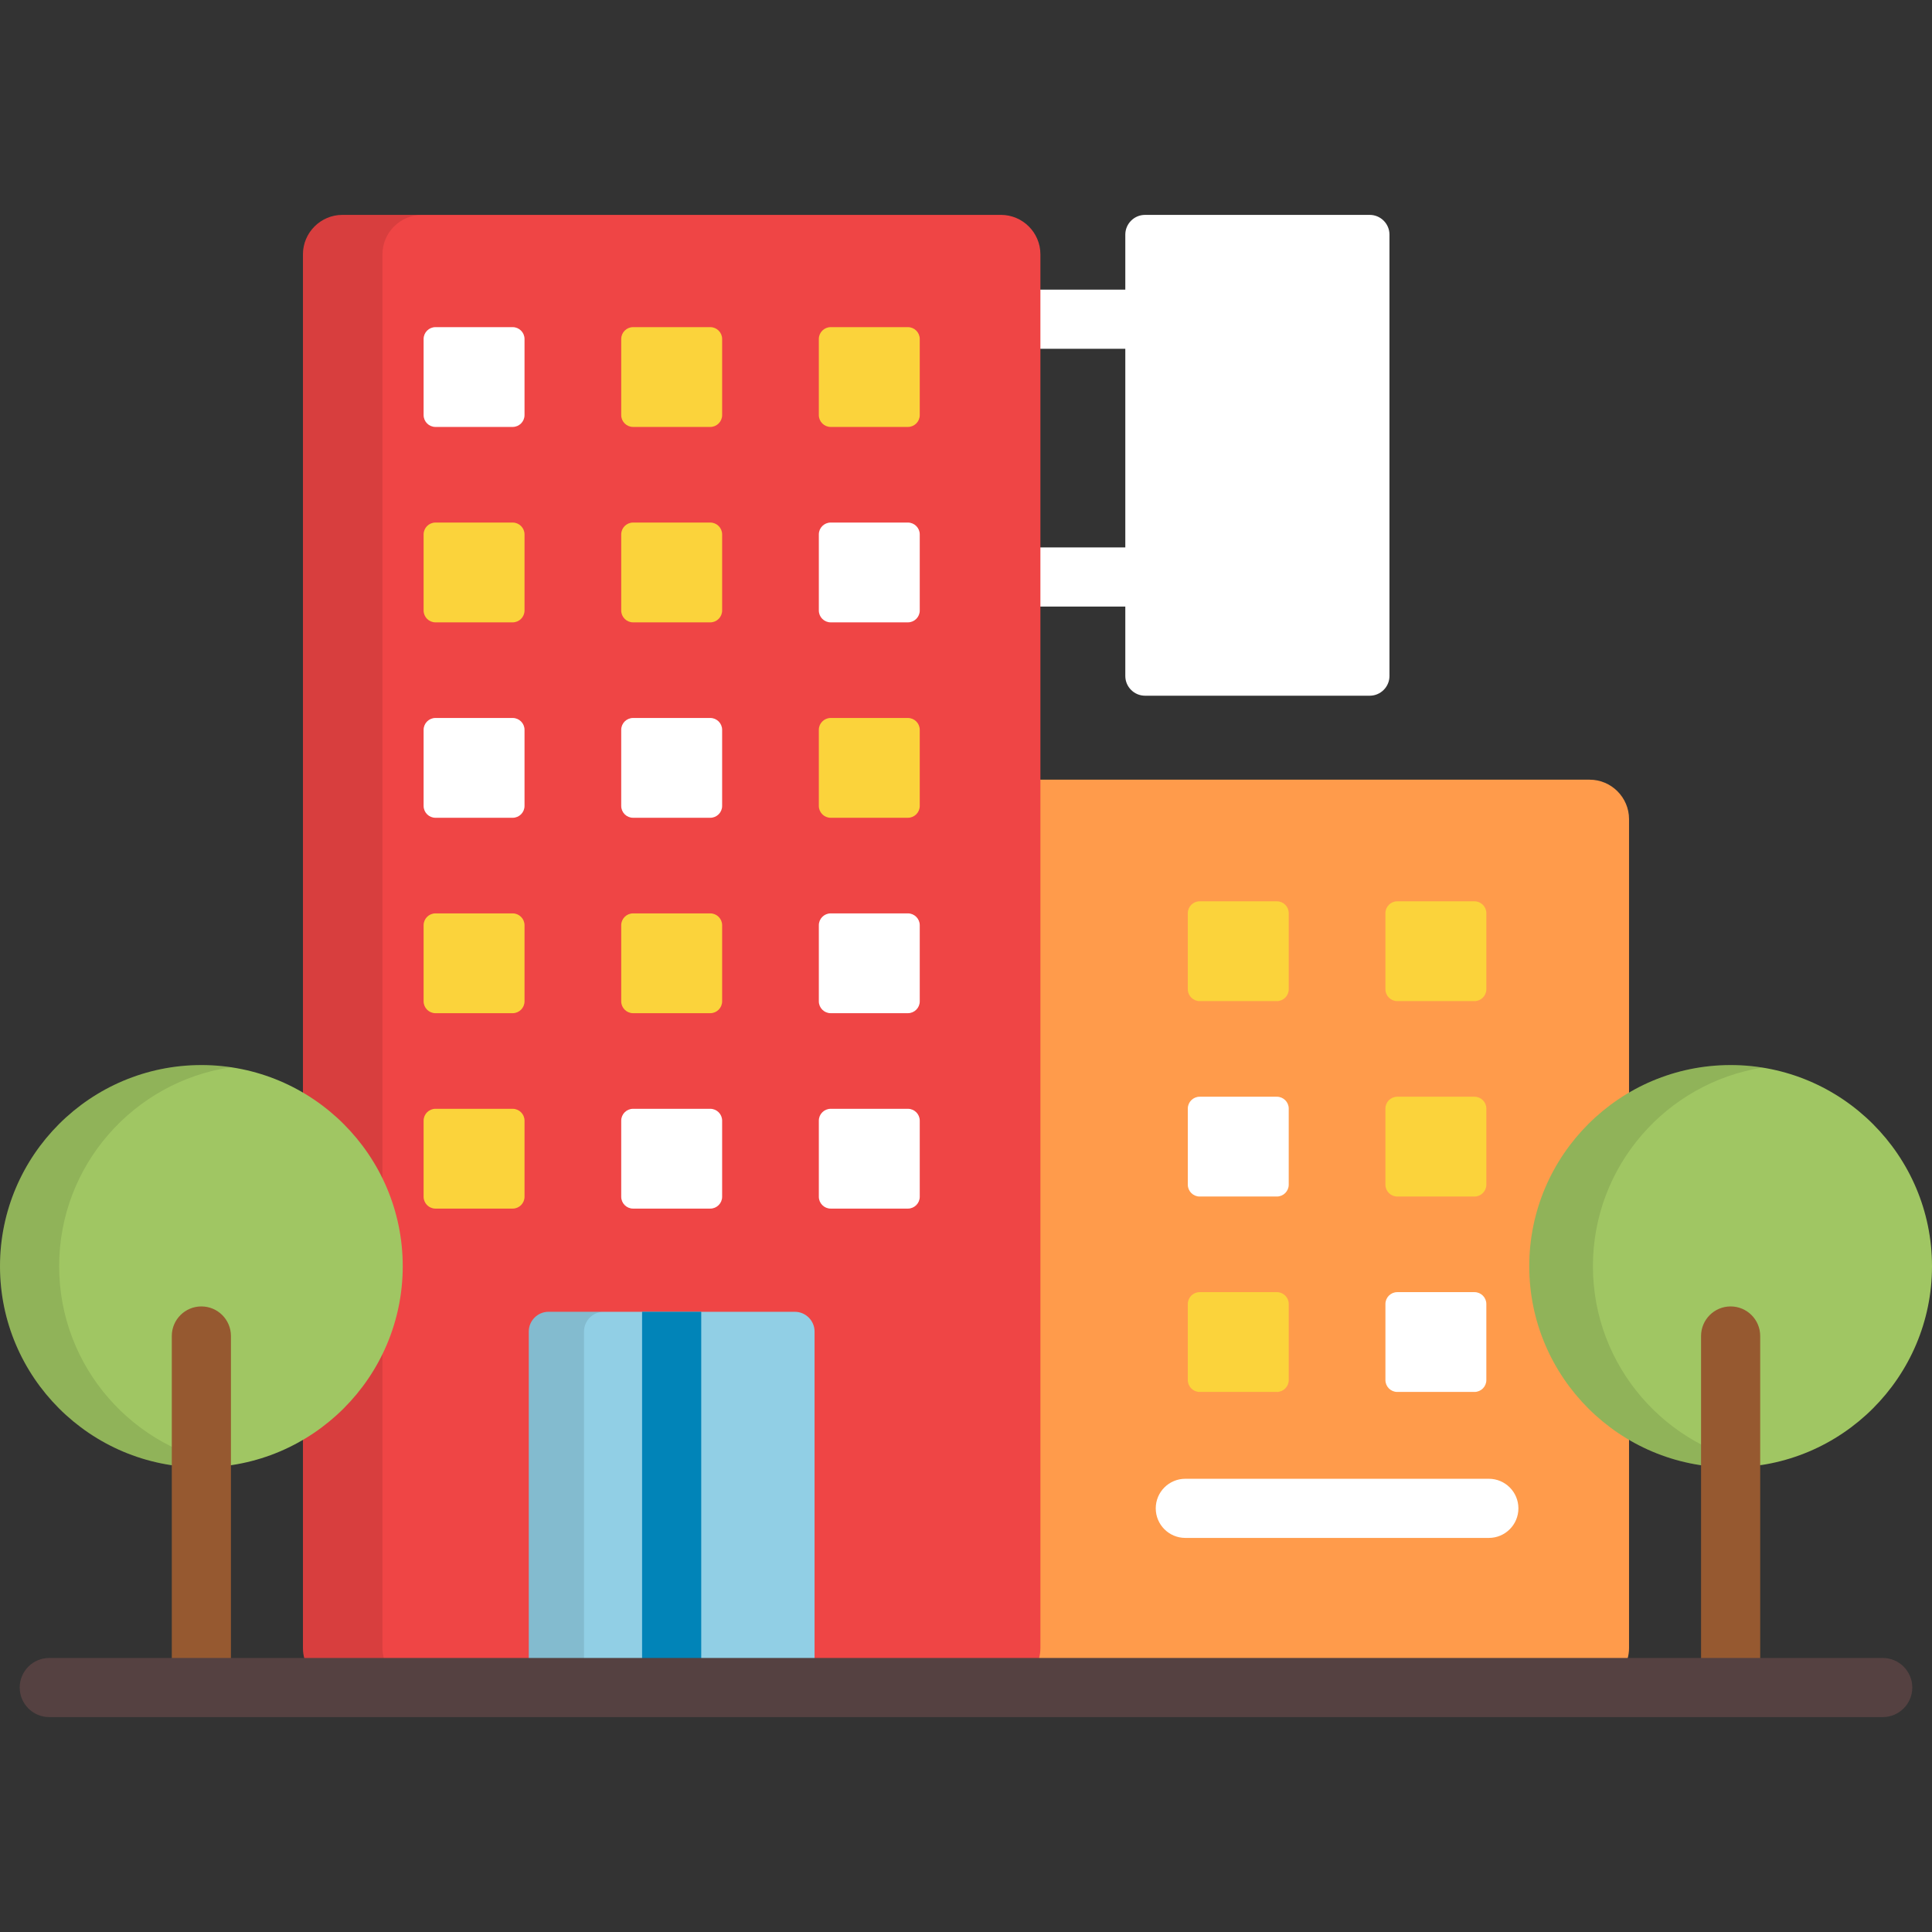 <?xml version="1.0" encoding="iso-8859-1"?>
<!-- Generator: Adobe Illustrator 19.0.0, SVG Export Plug-In . SVG Version: 6.00 Build 0)  -->
<svg version="1.1" id="Layer_1" xmlns="http://www.w3.org/2000/svg" xmlns:xlink="http://www.w3.org/1999/xlink" x="0px" y="0px"
	 viewBox="0 0 512 512" style="enable-background:new 0 0 512 512;" xml:space="preserve">
<rect x="0" y="0" width="512" height="512" fill="#333333" stroke="none"/>
<rect x="274.808" y="76.758" style="fill:#FFFFFF;" width="26.122" height="15.673"/>
<path style="fill:#FF9B4B;" d="M430.132,442.253c0.996-1.599,1.581-3.475,1.581-5.487V217.071c0-5.747-4.702-10.449-10.449-10.449
	H273.565v235.631H430.132z"/>
<rect x="274.808" y="145.073" style="fill:#FFFFFF;" width="26.122" height="15.673"/>
<path style="fill:#EF4545;" d="M274.137,442.253c0.996-1.599,1.581-3.475,1.581-5.487V67.397c0-5.747-4.702-10.449-10.449-10.449
	H90.734c-5.747,0-10.449,4.702-10.449,10.449v369.368c0,2.011,0.586,3.889,1.581,5.487L274.137,442.253L274.137,442.253z"/>
<path style="opacity:0.1;enable-background:new    ;" d="M102.936,442.253c-0.996-1.599-1.581-3.475-1.581-5.487V67.397
	c0-5.747,4.702-10.449,10.449-10.449h-21.07c-5.747,0-10.449,4.702-10.449,10.449v369.368c0,2.011,0.586,3.889,1.581,5.487
	L102.936,442.253L102.936,442.253z"/>
<path style="fill:#91CFE5;" d="M215.842,442.253c0.004-0.089,0.026-0.172,0.026-0.262v-89.125c0-2.873-2.351-5.224-5.224-5.224
	H145.36c-2.873,0-5.224,2.351-5.224,5.224v89.125c0,0.09,0.022,0.174,0.026,0.262L215.842,442.253L215.842,442.253z"/>
<rect x="170.162" y="347.637" style="fill:#0184B8;" width="15.673" height="94.615"/>
<path style="opacity:0.1;enable-background:new    ;" d="M154.791,442.253c-0.004-0.089-0.026-0.172-0.026-0.262v-89.125
	c0-2.873,2.351-5.224,5.224-5.224h-14.629c-2.873,0-5.224,2.351-5.224,5.224v89.125c0,0.09,0.022,0.174,0.026,0.262L154.791,442.253
	L154.791,442.253z"/>
<path style="fill:#FFFFFF;" d="M139.004,110.007c0,1.724-1.411,3.135-3.135,3.135h-20.473c-1.724,0-3.135-1.411-3.135-3.135V89.832
	c0-1.724,1.411-3.135,3.135-3.135h20.473c1.724,0,3.135,1.411,3.135,3.135V110.007z"/>
<g>
	<path style="fill:#FBD33B;" d="M191.373,110.007c0,1.724-1.411,3.135-3.135,3.135h-20.473c-1.724,0-3.135-1.411-3.135-3.135V89.832
		c0-1.724,1.411-3.135,3.135-3.135h20.473c1.724,0,3.135,1.411,3.135,3.135V110.007z"/>
	<path style="fill:#FBD33B;" d="M243.743,110.007c0,1.724-1.411,3.135-3.135,3.135h-20.474c-1.724,0-3.135-1.411-3.135-3.135V89.832
		c0-1.724,1.411-3.135,3.135-3.135h20.474c1.724,0,3.135,1.411,3.135,3.135V110.007z"/>
	<path style="fill:#FBD33B;" d="M139.004,161.795c0,1.724-1.411,3.135-3.135,3.135h-20.473c-1.724,0-3.135-1.411-3.135-3.135
		v-20.176c0-1.724,1.411-3.135,3.135-3.135h20.473c1.724,0,3.135,1.411,3.135,3.135V161.795z"/>
	<path style="fill:#FBD33B;" d="M191.373,161.795c0,1.724-1.411,3.135-3.135,3.135h-20.473c-1.724,0-3.135-1.411-3.135-3.135
		v-20.176c0-1.724,1.411-3.135,3.135-3.135h20.473c1.724,0,3.135,1.411,3.135,3.135V161.795z"/>
</g>
<g>
	<path style="fill:#FFFFFF;" d="M243.743,161.795c0,1.724-1.411,3.135-3.135,3.135h-20.474c-1.724,0-3.135-1.411-3.135-3.135
		v-20.176c0-1.724,1.411-3.135,3.135-3.135h20.474c1.724,0,3.135,1.411,3.135,3.135V161.795z"/>
	<path style="fill:#FFFFFF;" d="M139.004,213.582c0,1.724-1.411,3.135-3.135,3.135h-20.473c-1.724,0-3.135-1.411-3.135-3.135
		v-20.175c0-1.724,1.411-3.135,3.135-3.135h20.473c1.724,0,3.135,1.411,3.135,3.135V213.582z"/>
	<path style="fill:#FFFFFF;" d="M191.373,213.582c0,1.724-1.411,3.135-3.135,3.135h-20.473c-1.724,0-3.135-1.411-3.135-3.135
		v-20.175c0-1.724,1.411-3.135,3.135-3.135h20.473c1.724,0,3.135,1.411,3.135,3.135V213.582z"/>
</g>
<g>
	<path style="fill:#FBD33B;" d="M243.743,213.582c0,1.724-1.411,3.135-3.135,3.135h-20.474c-1.724,0-3.135-1.411-3.135-3.135
		v-20.175c0-1.724,1.411-3.135,3.135-3.135h20.474c1.724,0,3.135,1.411,3.135,3.135V213.582z"/>
	<path style="fill:#FBD33B;" d="M139.004,265.369c0,1.724-1.411,3.135-3.135,3.135h-20.473c-1.724,0-3.135-1.411-3.135-3.135
		v-20.176c0-1.724,1.411-3.135,3.135-3.135h20.473c1.724,0,3.135,1.411,3.135,3.135V265.369z"/>
	<path style="fill:#FBD33B;" d="M191.373,265.369c0,1.724-1.411,3.135-3.135,3.135h-20.473c-1.724,0-3.135-1.411-3.135-3.135
		v-20.176c0-1.724,1.411-3.135,3.135-3.135h20.473c1.724,0,3.135,1.411,3.135,3.135V265.369z"/>
</g>
<path style="fill:#FFFFFF;" d="M243.743,265.369c0,1.724-1.411,3.135-3.135,3.135h-20.474c-1.724,0-3.135-1.411-3.135-3.135v-20.176
	c0-1.724,1.411-3.135,3.135-3.135h20.474c1.724,0,3.135,1.411,3.135,3.135V265.369z"/>
<path style="fill:#FBD33B;" d="M139.004,317.156c0,1.724-1.411,3.135-3.135,3.135h-20.473c-1.724,0-3.135-1.411-3.135-3.135V296.98
	c0-1.724,1.411-3.135,3.135-3.135h20.473c1.724,0,3.135,1.411,3.135,3.135V317.156z"/>
<g>
	<path style="fill:#FFFFFF;" d="M191.373,317.156c0,1.724-1.411,3.135-3.135,3.135h-20.473c-1.724,0-3.135-1.411-3.135-3.135V296.98
		c0-1.724,1.411-3.135,3.135-3.135h20.473c1.724,0,3.135,1.411,3.135,3.135V317.156z"/>
	<path style="fill:#FFFFFF;" d="M243.743,317.156c0,1.724-1.411,3.135-3.135,3.135h-20.474c-1.724,0-3.135-1.411-3.135-3.135V296.98
		c0-1.724,1.411-3.135,3.135-3.135h20.474c1.724,0,3.135,1.411,3.135,3.135V317.156z"/>
</g>
<g>
	<path style="fill:#FBD33B;" d="M341.526,262.168c0,1.724-1.411,3.135-3.135,3.135h-20.474c-1.724,0-3.135-1.411-3.135-3.135
		v-20.176c0-1.724,1.411-3.135,3.135-3.135h20.474c1.724,0,3.135,1.411,3.135,3.135V262.168z"/>
	<path style="fill:#FBD33B;" d="M393.895,262.168c0,1.724-1.411,3.135-3.135,3.135h-20.473c-1.724,0-3.135-1.411-3.135-3.135
		v-20.176c0-1.724,1.411-3.135,3.135-3.135h20.473c1.724,0,3.135,1.411,3.135,3.135V262.168z"/>
</g>
<path style="fill:#FFFFFF;" d="M341.526,313.955c0,1.724-1.411,3.135-3.135,3.135h-20.474c-1.724,0-3.135-1.411-3.135-3.135v-20.176
	c0-1.724,1.411-3.135,3.135-3.135h20.474c1.724,0,3.135,1.411,3.135,3.135V313.955z"/>
<g>
	<path style="fill:#FBD33B;" d="M393.895,313.955c0,1.724-1.411,3.135-3.135,3.135h-20.473c-1.724,0-3.135-1.411-3.135-3.135
		v-20.176c0-1.724,1.411-3.135,3.135-3.135h20.473c1.724,0,3.135,1.411,3.135,3.135V313.955z"/>
	<path style="fill:#FBD33B;" d="M341.526,365.742c0,1.724-1.411,3.135-3.135,3.135h-20.474c-1.724,0-3.135-1.411-3.135-3.135
		v-20.175c0-1.724,1.411-3.135,3.135-3.135h20.474c1.724,0,3.135,1.411,3.135,3.135V365.742z"/>
</g>
<path style="fill:#FFFFFF;" d="M393.895,365.742c0,1.724-1.411,3.135-3.135,3.135h-20.473c-1.724,0-3.135-1.411-3.135-3.135v-20.175
	c0-1.724,1.411-3.135,3.135-3.135h20.473c1.724,0,3.135,1.411,3.135,3.135V365.742z"/>
<g>
	<path style="fill:#FFFFFF;" d="M394.557,407.564h-80.435c-4.328,0-7.837-3.509-7.837-7.837s3.509-7.837,7.837-7.837h80.435
		c4.328,0,7.837,3.509,7.837,7.837S398.886,407.564,394.557,407.564z"/>
	<path style="fill:#FFFFFF;" d="M368.223,179.146c0,2.873-2.351,5.224-5.224,5.224h-59.557c-2.873,0-5.224-2.351-5.224-5.224V62.173
		c0-2.873,2.351-5.224,5.224-5.224h59.557c2.873,0,5.224,2.351,5.224,5.224V179.146z"/>
</g>
<path style="opacity:0.0;enable-background:new    ;" d="M309.709,179.146V62.173c0-2.873,2.351-5.224,5.224-5.224h-11.492
	c-2.873,0-5.224,2.351-5.224,5.224v116.974c0,2.873,2.351,5.224,5.224,5.224h11.492C312.06,184.371,309.709,182.02,309.709,179.146z
	"/>
<g>
	<path style="fill:#FFFFFF;" d="M345.02,75.157c-4.328,0-7.837,3.509-7.837,7.837V93.72h-7.925V82.994
		c0-4.328-3.509-7.837-7.837-7.837s-7.837,3.509-7.837,7.837v37.124c0,4.328,3.509,7.837,7.837,7.837s7.837-3.509,7.837-7.837
		v-10.725h7.925v10.725c0,4.328,3.509,7.837,7.837,7.837s7.837-3.509,7.837-7.837V82.994
		C352.857,78.666,349.348,75.157,345.02,75.157z"/>
	<path style="fill:#FFFFFF;" d="M344.758,162.649h-23.074c-4.328,0-7.837-3.509-7.837-7.837c0-4.328,3.509-7.837,7.837-7.837h23.074
		c4.328,0,7.837,3.509,7.837,7.837C352.595,159.141,349.086,162.649,344.758,162.649z"/>
</g>
<path style="fill:#A0C663;" d="M458.635,282.253c-29.425,0-53.365,23.916-53.365,53.313c0,29.396,23.94,53.312,53.365,53.312
	c29.425,0,53.365-23.916,53.365-53.312C512,306.168,488.06,282.253,458.635,282.253z"/>
<path style="opacity:0.1;enable-background:new    ;" d="M422.139,335.564c0-26.529,19.499-48.587,44.928-52.64
	c-2.747-0.44-5.562-0.673-8.432-0.673c-29.425,0-53.365,23.916-53.365,53.313c0,29.396,23.94,53.312,53.365,53.312
	c2.87,0,5.684-0.233,8.432-0.673C441.638,384.151,422.139,362.093,422.139,335.564z"/>
<path style="fill:#965930;" d="M466.472,442.253v-88.199c0-4.328-3.509-7.837-7.837-7.837c-4.328,0-7.837,3.509-7.837,7.837v88.199
	H466.472z"/>
<path style="fill:#A0C663;" d="M53.365,282.253C23.94,282.253,0,306.168,0,335.564c0,29.396,23.94,53.312,53.365,53.312
	s53.365-23.916,53.365-53.312C106.73,306.168,82.79,282.253,53.365,282.253z"/>
<path style="opacity:0.1;enable-background:new    ;" d="M15.673,335.564c0-26.727,19.789-48.918,45.498-52.729
	c-2.55-0.377-5.154-0.584-7.807-0.584C23.94,282.253,0,306.168,0,335.564c0,29.396,23.94,53.312,53.365,53.312
	c2.653,0,5.257-0.207,7.807-0.584C35.463,384.481,15.673,362.292,15.673,335.564z"/>
<path style="fill:#965930;" d="M61.202,442.253v-88.199c0-4.328-3.509-7.837-7.837-7.837s-7.837,3.509-7.837,7.837v88.199H61.202z"
	/>
<path style="fill:#554141;" d="M498.939,455.051H13.061c-4.328,0-7.837-3.509-7.837-7.837c0-4.328,3.509-7.837,7.837-7.837h485.878
	c4.328,0,7.837,3.509,7.837,7.837C506.775,451.543,503.267,455.051,498.939,455.051z"/>
<g>
</g>
<g>
</g>
<g>
</g>
<g>
</g>
<g>
</g>
<g>
</g>
<g>
</g>
<g>
</g>
<g>
</g>
<g>
</g>
<g>
</g>
<g>
</g>
<g>
</g>
<g>
</g>
<g>
</g>
</svg>
